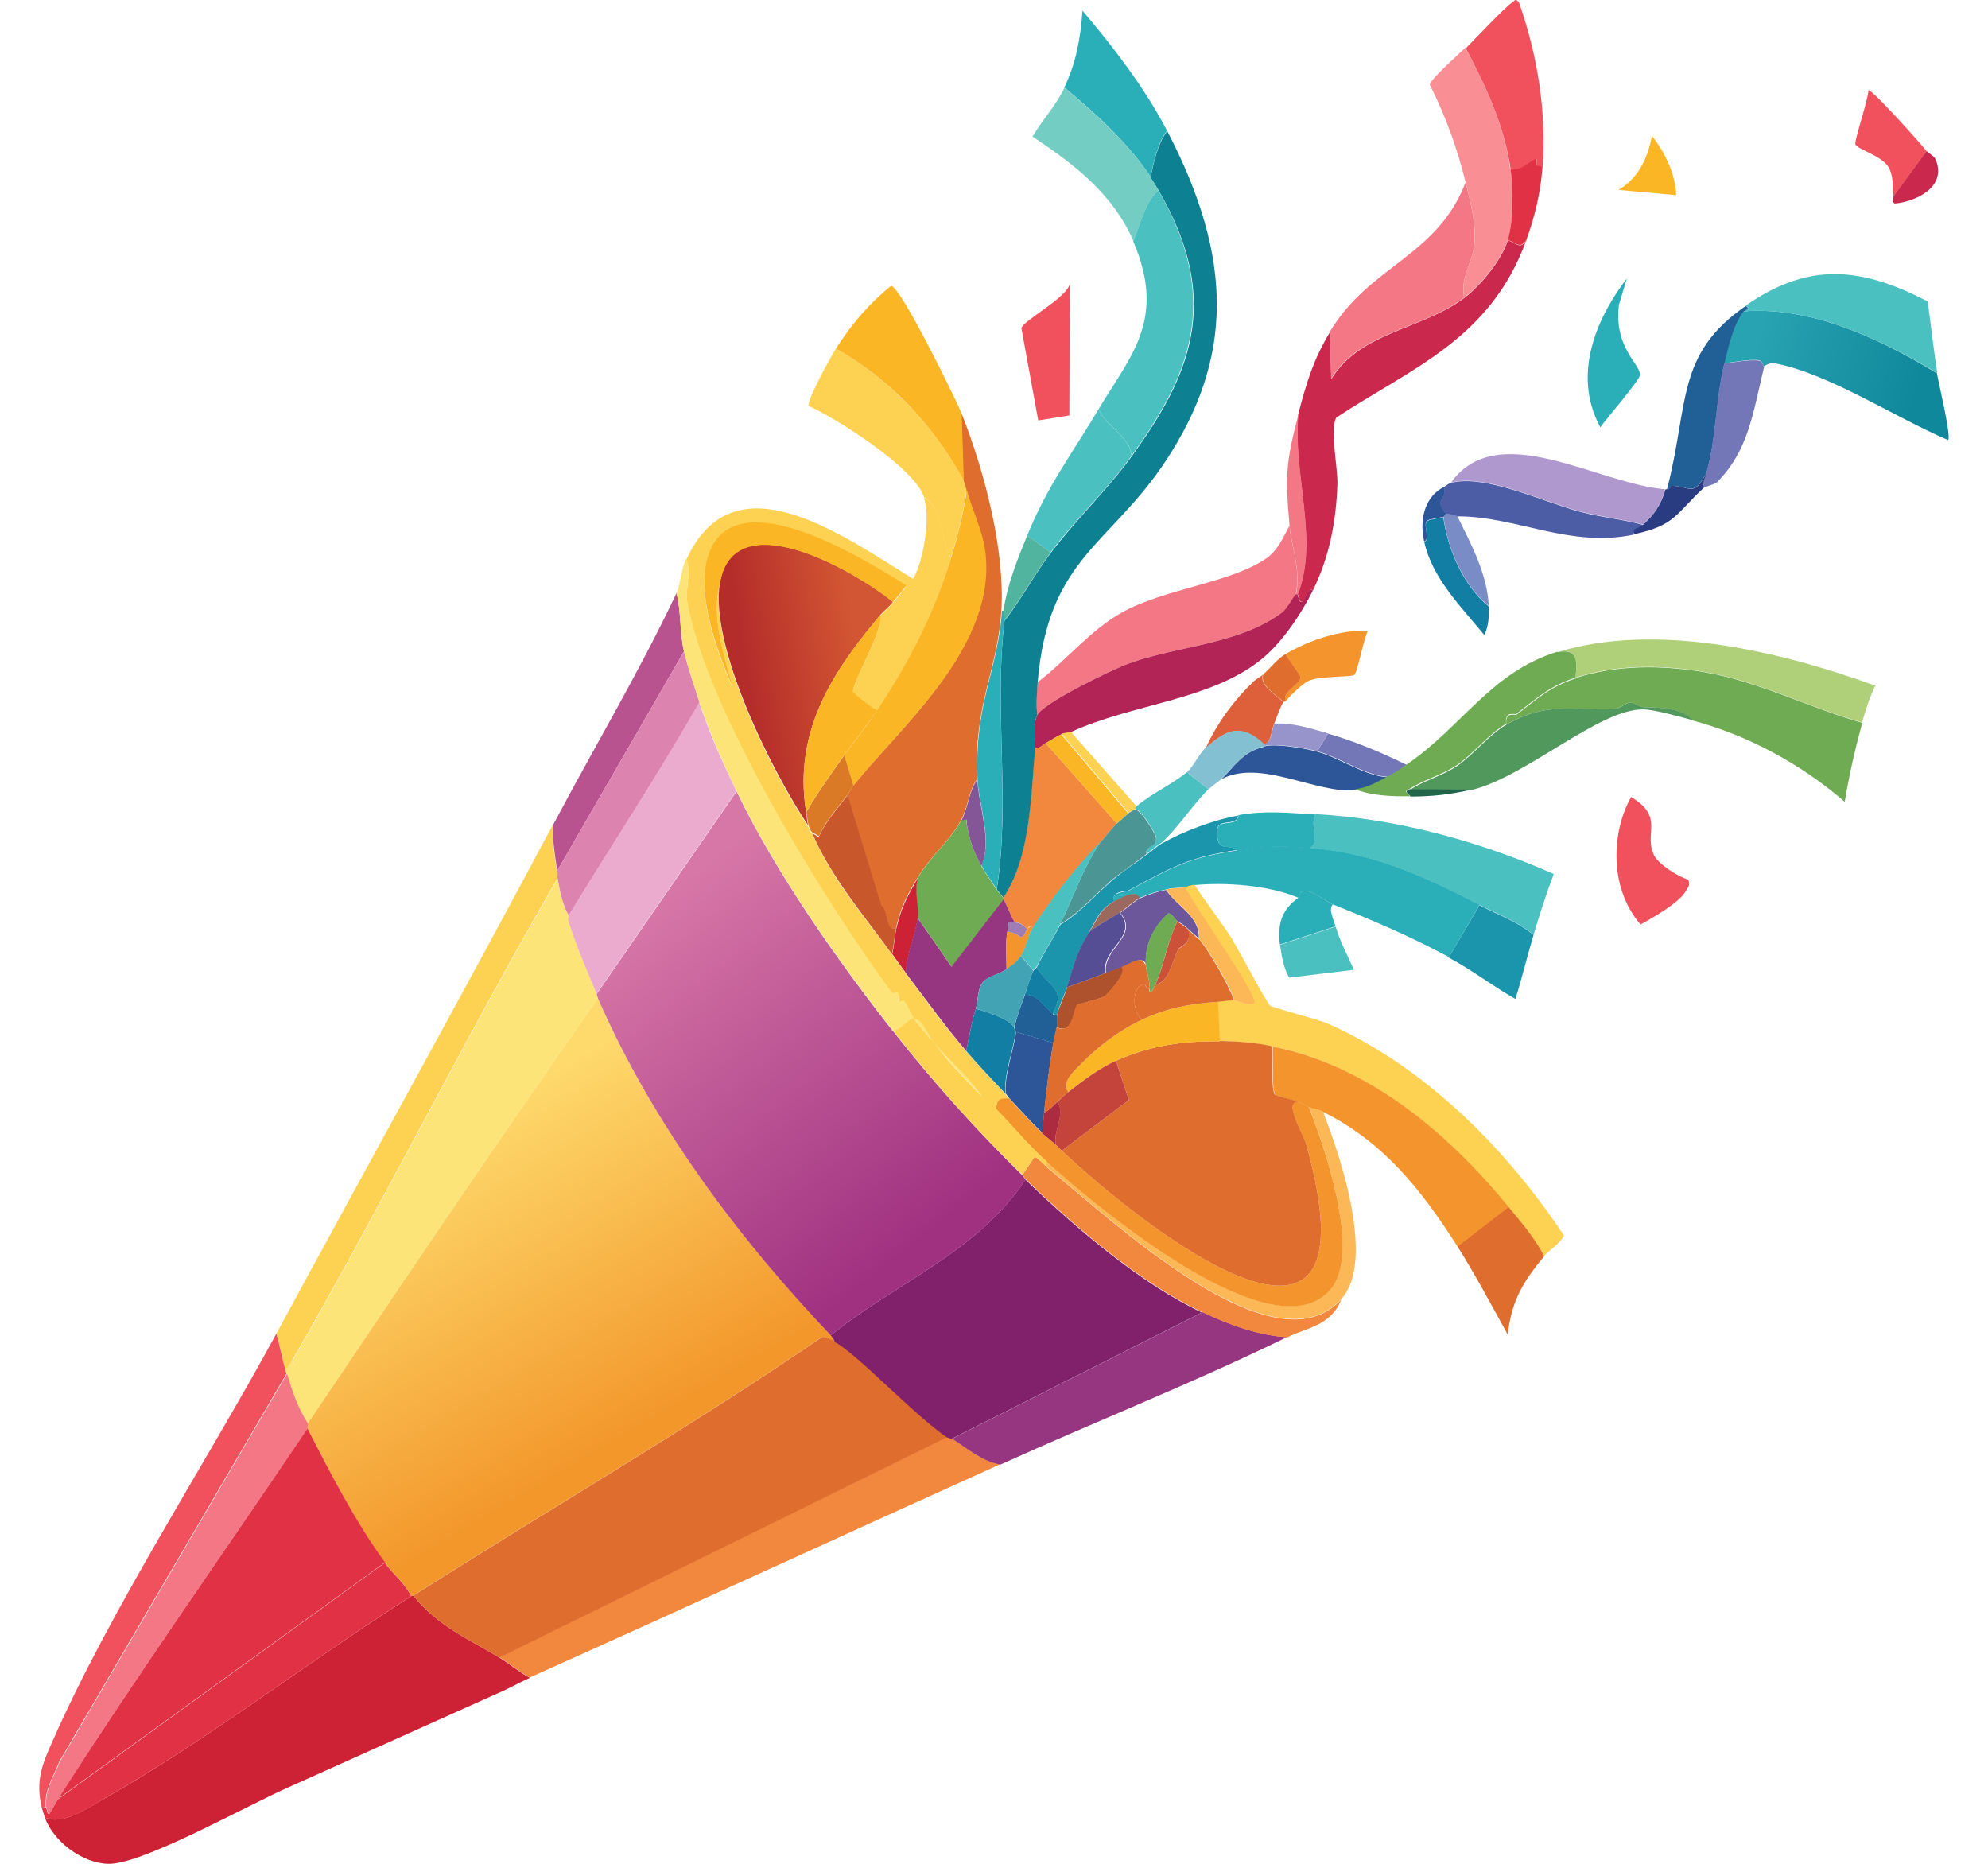 <svg width="32" height="30" viewBox="0 0 32 30" fill="none" xmlns="http://www.w3.org/2000/svg">
<path d="M27.131 14.35C27.027 14.532 26.593 14.779 26.407 14.88C25.89 14.283 25.944 13.375 26.256 12.828C26.8 13.16 26.453 13.406 26.623 13.763C26.695 13.916 27.024 14.116 27.171 14.157C27.22 14.253 27.163 14.285 27.131 14.35Z" fill="#F1515C"/>
<path d="M17.22 4.56L17.213 6.687L16.712 6.767L16.442 5.286C16.443 5.172 17.196 4.786 17.22 4.56Z" fill="#F1515C"/>
<path d="M26.183 4.495L26.06 4.903C25.975 5.572 26.375 5.837 26.402 6.027C26.413 6.099 25.834 6.766 25.76 6.878C25.282 6.001 25.739 5.067 26.181 4.489L26.183 4.495Z" fill="#2AAFB9"/>
<path d="M31.012 2.434L30.481 3.159C30.452 3.014 30.49 2.885 30.413 2.715C30.313 2.505 29.899 2.413 29.865 2.32C29.847 2.261 30.078 1.582 30.075 1.451C30.124 1.427 30.933 2.327 31.012 2.434Z" fill="#F1515C"/>
<path d="M26.593 2.191C26.801 2.451 26.973 2.814 26.98 3.141L26.053 3.057C26.354 2.878 26.519 2.574 26.591 2.185L26.593 2.191Z" fill="#FAB624"/>
<path d="M31.014 2.434C31.014 2.434 31.141 2.531 31.145 2.542C31.372 3.019 30.805 3.254 30.497 3.276C30.44 3.239 30.485 3.203 30.478 3.16L31.009 2.435L31.014 2.434Z" fill="#CB284E"/>
<path d="M31.177 6.003C31.201 6.149 31.418 7.05 31.356 7.083C30.492 6.713 29.465 6.029 28.587 5.851C28.476 5.827 28.399 5.895 28.39 5.898C28.385 5.899 28.366 5.802 28.308 5.797C28.133 5.782 27.922 5.831 27.751 5.846C27.823 5.558 27.891 5.24 28.053 5.012C29.104 4.928 30.175 5.401 31.172 6.004L31.177 6.003Z" fill="url(#paint0_linear_6413_75963)"/>
<path d="M31.178 6.003C30.176 5.401 29.112 4.933 28.06 5.011C28.06 5.011 28.189 4.961 28.099 4.92C29.047 4.261 29.877 4.248 31.029 4.853C31.082 5.231 31.123 5.619 31.183 6.002L31.178 6.003Z" fill="#4BC0C1"/>
<path d="M26.8 7.881C26.743 8.115 26.61 8.304 26.447 8.444C26.115 8.352 25.782 8.323 25.451 8.237C24.853 8.082 23.915 7.622 23.356 7.767C24.109 6.719 25.722 7.789 26.799 7.875L26.8 7.881Z" fill="#AE98CD"/>
<path d="M23.358 7.772C23.916 7.628 24.854 8.088 25.453 8.243C25.783 8.329 26.121 8.357 26.448 8.45C26.371 8.518 26.254 8.508 26.299 8.605C25.264 8.824 24.406 8.307 23.454 8.311C23.44 8.314 23.302 8.265 23.277 8.271C23.062 8.038 23.289 8.054 23.244 7.837C23.288 7.814 23.31 7.784 23.353 7.774L23.358 7.772Z" fill="#4D5DA5"/>
<path d="M28.099 4.926C28.189 4.967 28.063 5.01 28.06 5.017C27.898 5.244 27.828 5.557 27.758 5.851C27.618 6.439 27.631 7.042 27.472 7.603C27.254 8.02 27.203 7.818 26.9 7.82C26.9 7.82 26.892 7.878 26.834 7.873C27.189 6.503 26.971 5.703 28.099 4.926Z" fill="#206096"/>
<path d="M28.397 5.902C28.212 6.665 28.147 7.248 27.635 7.766C27.607 7.791 27.441 7.837 27.416 7.856C27.393 7.766 27.446 7.684 27.468 7.604C27.627 7.043 27.611 6.435 27.753 5.852C27.922 5.831 28.135 5.787 28.31 5.803C28.368 5.808 28.387 5.905 28.392 5.903L28.397 5.902Z" fill="#7377B7"/>
<path d="M23.232 8.325C23.308 8.862 23.558 9.428 23.963 9.761C23.971 9.923 23.96 10.09 23.891 10.22C23.538 9.786 23.054 9.313 22.925 8.72C23.03 8.695 22.899 8.448 22.973 8.387C23.001 8.361 23.17 8.34 23.232 8.325Z" fill="#127EA4"/>
<path d="M23.459 8.31C23.689 8.779 23.935 9.232 23.965 9.754C23.562 9.427 23.306 8.857 23.235 8.318C23.264 8.312 23.256 8.269 23.287 8.268C23.311 8.263 23.447 8.306 23.464 8.309L23.459 8.31Z" fill="#7A8CC6"/>
<path d="M27.473 7.603C27.451 7.683 27.398 7.765 27.421 7.855C26.983 8.261 26.966 8.46 26.303 8.598C26.256 8.496 26.374 8.512 26.451 8.443C26.61 8.305 26.748 8.114 26.805 7.88C26.815 7.878 26.824 7.875 26.834 7.873C26.892 7.878 26.893 7.815 26.9 7.82C27.203 7.818 27.256 8.026 27.473 7.603Z" fill="#2A3C81"/>
<path d="M23.248 7.836C23.293 8.053 23.067 8.037 23.282 8.27C23.253 8.277 23.264 8.312 23.23 8.32C23.168 8.335 22.999 8.355 22.971 8.381C22.897 8.443 23.032 8.682 22.923 8.714C22.838 8.318 22.96 7.973 23.248 7.836Z" fill="#2D5699"/>
<path d="M6.654 25.683C7.04 26.172 7.566 26.395 8.039 26.681C8.197 26.776 8.364 26.92 8.53 27.007C8.366 27.077 8.209 27.171 8.045 27.241C6.912 27.748 5.776 28.262 4.642 28.769C3.993 29.055 2.423 29.936 1.818 29.997C1.434 30.037 0.891 29.711 0.721 29.253C1.016 29.391 1.432 29.085 1.693 28.942C3.339 28.005 4.994 26.725 6.621 25.691C6.63 25.689 6.64 25.687 6.649 25.684L6.654 25.683Z" fill="#CD2235"/>
<path d="M15.324 23.152C15.58 23.319 15.803 23.525 16.104 23.567C13.577 24.706 11.057 25.868 8.528 27.001C8.363 26.914 8.195 26.77 8.038 26.675L15.249 23.126C15.249 23.126 15.31 23.143 15.322 23.146L15.324 23.152Z" fill="#F1883E"/>
<path d="M20.723 21.519C19.208 22.261 17.639 22.877 16.106 23.573C15.802 23.525 15.58 23.319 15.325 23.158L19.361 21.121C19.806 21.331 20.274 21.498 20.73 21.523L20.723 21.519Z" fill="#963580"/>
<path d="M8.968 14.018C8.977 14.079 8.965 14.107 8.974 14.136C7.5 16.673 6.176 19.344 4.709 21.885C4.678 21.936 4.651 22.018 4.589 22.033C4.532 21.845 4.505 21.655 4.448 21.467C5.928 18.734 7.44 16.018 8.901 13.271C8.881 13.528 8.925 13.757 8.964 14.019L8.968 14.018Z" fill="#FDD252"/>
<path d="M6.62 25.691C4.993 26.725 3.343 28.003 1.692 28.942C1.434 29.091 1.016 29.391 0.721 29.253C0.707 29.206 0.691 29.153 0.676 29.106C0.695 29.101 0.734 29.092 0.739 29.091C0.756 29.112 0.755 29.194 0.787 29.199C0.802 29.196 0.899 29.009 0.927 28.965L6.194 25.155C6.327 25.338 6.516 25.483 6.622 25.697L6.62 25.691Z" fill="#E13144"/>
<path d="M4.59 22.033C4.59 22.033 4.606 22.086 4.613 22.109L0.956 28.352C0.868 28.587 0.711 28.8 0.736 29.085C0.736 29.085 0.693 29.095 0.674 29.1C0.567 28.664 0.684 28.391 0.831 28.06C1.763 25.929 3.327 23.535 4.448 21.467C4.506 21.655 4.532 21.845 4.59 22.033Z" fill="#F1515C"/>
<path d="M11.01 10.484L8.969 14.018C8.933 13.762 8.887 13.527 8.907 13.27C9.551 12.052 10.301 10.796 10.889 9.547C10.966 9.851 10.939 10.185 11.01 10.484Z" fill="#B95390"/>
<path d="M9.625 16.071C10.521 18.117 11.9 19.942 13.369 21.488C13.399 21.518 13.429 21.549 13.432 21.593C13.378 21.568 13.278 21.509 13.23 21.52C11.082 22.992 8.836 24.292 6.649 25.684C6.639 25.687 6.629 25.689 6.62 25.691C6.513 25.477 6.325 25.332 6.192 25.149C5.712 24.486 5.327 23.726 4.945 22.996C4.945 22.996 4.952 22.919 4.95 22.913C6.493 20.619 8.04 18.324 9.62 16.072L9.625 16.071Z" fill="url(#paint1_linear_6413_75963)"/>
<path d="M13.437 21.591C13.784 21.768 14.733 22.787 15.25 23.132L8.039 26.681C7.566 26.395 7.04 26.172 6.654 25.683C8.846 24.289 11.087 22.991 13.235 21.519C13.283 21.508 13.383 21.567 13.437 21.591Z" fill="#DE6D2E"/>
<path d="M19.355 21.122L15.319 23.159C15.319 23.159 15.253 23.143 15.246 23.139C14.729 22.794 13.781 21.775 13.433 21.599C13.424 21.55 13.396 21.525 13.371 21.494C14.399 20.658 15.738 20.153 16.506 18.988C17.331 19.783 18.385 20.676 19.352 21.129L19.355 21.122Z" fill="#81206B"/>
<path d="M9.6 15.994C9.6 15.994 9.617 16.047 9.624 16.07C8.038 18.324 6.498 20.624 4.954 22.912C4.791 22.679 4.693 22.374 4.612 22.109C4.605 22.086 4.596 22.056 4.589 22.033C4.651 22.018 4.678 21.936 4.709 21.885C4.732 22.081 4.834 21.874 4.848 21.852C6.252 19.477 7.716 17.164 9.149 14.814C9.275 15.213 9.44 15.603 9.605 15.993L9.6 15.994Z" fill="#FDE479"/>
<path d="M8.975 14.136C9.008 14.312 9.057 14.59 9.158 14.737C9.158 14.737 9.151 14.814 9.153 14.82C7.718 17.164 6.256 19.483 4.852 21.858C4.838 21.88 4.736 22.087 4.712 21.891C6.179 19.35 7.504 16.678 8.977 14.142L8.975 14.136Z" fill="#FDE479"/>
<path d="M11.011 10.484C11.071 10.735 11.179 11.056 11.261 11.308C10.593 12.481 9.854 13.589 9.158 14.737C9.057 14.59 9.008 14.312 8.975 14.136C8.966 14.107 8.983 14.078 8.97 14.018L11.011 10.484Z" fill="#DC83AF"/>
<path d="M4.95 22.995C5.328 23.732 5.717 24.485 6.197 25.148L0.929 28.957C2.228 26.929 3.608 24.983 4.948 22.989L4.95 22.995Z" fill="#E13144"/>
<path d="M4.956 22.912C4.956 22.912 4.949 22.989 4.95 22.995C3.609 24.983 2.229 26.929 0.932 28.963C0.904 29.008 0.804 29.202 0.792 29.198C0.76 29.193 0.76 29.111 0.744 29.09C0.717 28.799 0.875 28.592 0.963 28.357L4.62 22.114C4.703 22.385 4.799 22.684 4.962 22.916L4.956 22.912Z" fill="#F37785"/>
<path d="M14.374 16.596C15.021 17.421 15.721 18.196 16.456 18.918C16.471 18.933 16.497 18.971 16.508 18.988C15.739 20.153 14.4 20.658 13.372 21.494C11.902 19.948 10.521 18.117 9.627 16.076C9.62 16.053 9.611 16.023 9.604 16L11.856 12.738C12.487 14.052 13.493 15.48 14.376 16.602L14.374 16.596Z" fill="url(#paint2_linear_6413_75963)"/>
<path d="M11.854 12.732L9.603 15.994C9.438 15.604 9.274 15.22 9.146 14.815C9.146 14.815 9.153 14.738 9.152 14.732C9.849 13.59 10.587 12.476 11.255 11.303C11.411 11.783 11.632 12.274 11.852 12.726L11.854 12.732Z" fill="#EBABCF"/>
<path d="M15.48 6.661C15.854 7.6 16.181 8.879 16.118 9.84C16.055 10.801 15.675 11.326 15.726 12.544C15.591 12.727 15.579 13.007 15.468 13.204C15.288 13.543 14.985 13.765 14.767 14.132C14.606 14.397 14.499 14.605 14.421 14.939C14.247 15.012 14.299 14.64 14.18 14.573L13.64 12.796C13.669 12.758 13.701 12.693 13.726 12.656C14.47 11.717 16.078 10.386 15.842 8.846C15.786 8.493 15.62 8.185 15.552 7.893C15.537 7.845 15.521 7.792 15.507 7.745L15.473 6.669L15.48 6.661Z" fill="#DE6D2E"/>
<path d="M14.876 8.008C15.179 8.176 15.159 8.704 15.304 8.991C15.011 9.943 14.628 10.664 14.113 11.442C14.053 11.431 13.739 11.177 13.732 11.153C13.683 11.045 14.227 10.141 14.171 9.908C14.232 9.837 14.311 9.774 14.372 9.703C14.406 9.664 14.59 9.456 14.583 9.433C13.782 8.934 11.735 7.689 11.379 9.022C11.224 9.614 11.532 10.474 11.792 11.075C11.648 10.516 11.443 9.928 11.59 9.395C11.411 10.415 12.418 12.422 13.015 13.316C13.045 13.416 13.076 13.415 13.078 13.421C13.371 14.133 13.918 14.761 14.359 15.364C14.438 15.471 14.504 15.569 14.581 15.671C14.902 16.099 15.205 16.52 15.556 16.929C15.763 17.17 15.98 17.39 16.195 17.623C16.212 17.645 16.23 17.672 16.247 17.693C16.107 17.688 16.06 17.687 16.036 17.863C15.989 17.811 15.859 17.721 15.814 17.675C15.586 17.332 15.272 17.078 15.016 16.779C14.939 16.677 14.837 16.411 14.708 16.41C14.675 16.368 14.618 16.217 14.56 16.142C14.533 16.105 14.483 16.16 14.458 16.129C14.458 16.129 14.496 16.069 14.452 16.01C14.425 15.972 14.376 16.028 14.35 15.996C13.308 14.584 11.372 11.471 11.062 9.708C11.022 9.491 11.136 9.224 11.046 9.012C11.796 7.366 13.471 8.554 14.697 9.317C14.853 9.066 14.981 8.355 14.878 8.032L14.876 8.008Z" fill="#FDD252"/>
<path d="M19.914 13.681C20.352 13.615 20.628 13.607 21.082 13.645C22.085 13.724 22.865 14.07 23.818 14.563L23.323 15.406C22.713 15.077 22.085 14.808 21.458 14.559C21.381 14.527 21.122 14.335 21.016 14.342C20.876 14.356 20.943 14.422 20.9 14.451C20.415 14.244 19.717 14.2 19.231 14.246C19.181 14.251 19.13 14.27 19.077 14.282C18.968 14.295 18.868 14.287 18.759 14.319C18.605 14.355 18.487 14.39 18.342 14.455C18.288 14.311 18.029 14.46 17.933 14.514C17.868 14.353 18.145 14.351 18.158 14.341C18.836 13.979 19.108 13.808 19.911 13.688L19.914 13.681Z" fill="#2AAFB9"/>
<path d="M19.23 14.246C19.415 14.53 19.633 14.807 19.817 15.091C19.927 15.267 20.379 16.125 20.444 16.186C20.48 16.221 21.216 16.407 21.365 16.473C22.851 17.125 24.178 18.389 25.175 19.888C25.096 20.033 24.953 20.104 24.85 20.223C24.697 19.925 24.485 19.685 24.281 19.437C23.223 18.128 21.932 17.134 20.473 16.841C20.194 16.787 19.903 16.761 19.629 16.756L19.6 16.12C19.68 16.114 19.775 16.104 19.855 16.098C19.87 16.094 20.12 16.205 20.178 16.141C20.248 16.017 19.179 14.535 19.07 14.277C19.118 14.266 19.174 14.246 19.224 14.241L19.23 14.246Z" fill="#FDD252"/>
<path d="M24.286 19.436L23.465 20.071C22.852 19.105 22.241 18.367 21.294 17.896C21.203 17.849 21.132 17.853 21.078 17.828C21.03 17.807 20.971 17.765 20.924 17.744C20.834 17.702 20.545 17.651 20.525 17.617C20.46 17.507 20.511 16.996 20.485 16.845C21.938 17.133 23.231 18.133 24.293 19.44L24.286 19.436Z" fill="#F3942C"/>
<path d="M24.685 15.046C24.417 14.826 24.11 14.715 23.819 14.569C22.865 14.075 22.085 13.73 21.082 13.651C21.271 13.524 21.062 13.277 21.179 13.105C22.446 13.172 23.79 13.529 25.01 14.068C24.89 14.386 24.784 14.714 24.685 15.046Z" fill="#4BC0C1"/>
<path d="M14.709 16.397C14.617 16.4 14.487 16.601 14.377 16.595C13.495 15.473 12.489 14.045 11.857 12.731C11.637 12.278 11.419 11.781 11.26 11.308C11.178 11.056 11.07 10.735 11.009 10.484C10.939 10.185 10.966 9.851 10.889 9.547C10.957 9.399 10.957 9.178 11.048 8.986C11.138 9.198 11.023 9.465 11.064 9.683C11.373 11.445 13.309 14.558 14.352 15.97C14.379 16.008 14.429 15.952 14.454 15.984C14.498 16.043 14.453 16.098 14.459 16.103C14.486 16.141 14.536 16.085 14.561 16.117C14.615 16.192 14.676 16.342 14.71 16.384L14.709 16.397Z" fill="#FDE479"/>
<path d="M15.514 7.737C15.528 7.784 15.544 7.837 15.558 7.884C15.505 8.269 15.415 8.631 15.301 8.986C15.152 8.699 15.172 8.171 14.873 8.002C14.723 7.526 13.424 6.71 13.016 6.535C12.981 6.455 13.385 5.717 13.456 5.612C14.298 6.094 14.995 6.794 15.514 7.737Z" fill="#FDD252"/>
<path d="M15.48 6.66L15.514 7.737C14.995 6.794 14.303 6.093 13.456 5.612C13.702 5.219 14 4.878 14.343 4.601C14.495 4.61 15.373 6.395 15.48 6.66Z" fill="#FAB624"/>
<path d="M16.841 18.783C17.904 19.636 20.496 22.114 21.589 20.917C21.43 21.339 21.027 21.371 20.724 21.525C20.268 21.5 19.8 21.333 19.355 21.122C18.388 20.669 17.334 19.776 16.51 18.981C16.495 18.965 16.468 18.928 16.457 18.911L16.649 18.626C16.692 18.616 16.798 18.742 16.846 18.782L16.841 18.783Z" fill="#F1883E"/>
<path d="M19.936 13.114C19.909 13.329 19.59 13.145 19.589 13.379C19.587 13.745 19.769 13.564 19.913 13.681C19.11 13.801 18.838 13.973 18.16 14.334C18.146 14.338 17.87 14.346 17.935 14.507C17.697 14.639 17.662 14.78 17.53 15.006C17.324 15.345 17.294 15.516 17.176 15.891C17.133 16.021 17.045 16.187 17.017 16.332C16.966 16.369 16.962 16.32 16.944 16.311C17.17 15.905 16.871 15.887 16.688 15.571C16.788 15.358 16.953 15.105 17.07 14.882C17.411 14.681 17.667 14.356 17.982 14.105C18.056 14.043 18.225 13.922 18.302 13.872C18.363 13.832 18.384 13.802 18.462 13.752C18.539 13.702 18.622 13.62 18.702 13.576C19.059 13.378 19.539 13.195 19.94 13.126L19.936 13.114Z" fill="#1A95AB"/>
<path d="M21.076 17.822C21.13 17.847 21.203 17.849 21.293 17.89C21.6 18.663 22.134 20.316 21.589 20.911C20.496 22.108 17.903 19.63 16.84 18.777L16.846 18.694C17.755 19.514 20.535 21.815 21.419 20.743C21.897 20.163 21.353 18.545 21.07 17.817L21.076 17.822Z" fill="#FCB857"/>
<path d="M24.854 20.222C24.546 20.598 24.331 20.907 24.27 21.483C24.005 21.003 23.752 20.526 23.462 20.065L24.284 19.43C24.488 19.678 24.7 19.918 24.853 20.216L24.854 20.222Z" fill="#DE6D2E"/>
<path d="M24.686 15.046C24.583 15.386 24.5 15.74 24.393 16.08C24.032 15.875 23.681 15.605 23.319 15.413L23.815 14.571C24.108 14.722 24.413 14.827 24.681 15.047L24.686 15.046Z" fill="#1A95AB"/>
<path d="M20.353 12.013C20.55 11.967 20.985 12.041 21.198 12.098C21.551 12.191 21.966 12.491 22.338 12.511C22.16 12.603 22.018 12.693 21.809 12.717C21.206 12.784 20.283 12.206 19.66 12.543C19.866 12.343 20.003 12.096 20.35 12.02L20.353 12.013Z" fill="#2D5699"/>
<path d="M21.18 13.105C21.062 13.278 21.276 13.524 21.084 13.652C20.629 13.614 20.353 13.622 19.915 13.687C19.776 13.569 19.588 13.745 19.591 13.385C19.592 13.151 19.908 13.342 19.938 13.12C20.342 13.044 20.761 13.084 21.182 13.111L21.18 13.105Z" fill="#2AAFB9"/>
<path d="M20.695 11.29C20.619 11.125 20.966 10.993 20.935 10.893C20.928 10.869 20.712 10.598 20.695 10.526C21.08 10.303 21.556 10.14 22.022 10.15C21.957 10.241 21.85 10.835 21.797 10.866C21.74 10.898 21.246 10.882 21.073 10.955C20.967 10.999 20.778 11.189 20.698 11.283L20.695 11.29Z" fill="#F3942C"/>
<path d="M20.33 10.852C20.264 11.025 20.528 11.184 20.661 11.298C20.61 11.367 20.542 11.566 20.507 11.656C20.461 11.774 20.459 11.97 20.343 11.979C19.943 11.612 19.701 11.783 19.409 12.041C19.594 11.632 19.865 11.271 20.167 10.979C20.227 10.92 20.288 10.9 20.327 10.859L20.33 10.852Z" fill="#DD603A"/>
<path d="M19.104 12.428L19.451 12.705C19.19 12.963 18.968 13.318 18.698 13.565C18.619 13.609 18.536 13.691 18.459 13.741C18.425 13.598 18.625 13.645 18.612 13.484C18.607 13.416 18.372 13.036 18.275 13.021C18.275 13.021 18.26 13.005 18.293 12.979C18.526 12.779 18.857 12.631 19.109 12.427L19.104 12.428Z" fill="#4BC0C1"/>
<path d="M21.499 14.915C21.576 15.168 21.69 15.375 21.793 15.61L20.75 15.736C20.657 15.568 20.63 15.392 20.605 15.208L21.499 14.915Z" fill="#4BC0C1"/>
<path d="M20.343 11.978L20.353 12.013C20.003 12.096 19.869 12.336 19.663 12.536C19.598 12.595 19.516 12.646 19.452 12.706L19.105 12.428C19.219 12.331 19.294 12.137 19.412 12.033C19.706 11.781 19.946 11.604 20.346 11.971L20.343 11.978Z" fill="#83C0D1"/>
<path d="M21.457 14.559C21.377 14.616 21.463 14.798 21.497 14.91L20.602 15.203C20.554 14.842 20.657 14.622 20.899 14.451C20.942 14.422 20.87 14.357 21.015 14.342C21.119 14.33 21.38 14.527 21.457 14.559Z" fill="#2AAFB9"/>
<path d="M24.566 3.873C23.988 5.46 22.723 5.923 21.513 6.719C21.402 6.878 21.533 7.528 21.528 7.782C21.507 8.424 21.391 8.974 21.134 9.502C21.017 9.422 20.976 9.911 20.889 9.559C21.23 8.697 20.802 7.612 20.896 6.669C21.035 6.145 21.139 5.792 21.409 5.344L21.429 6.102C21.901 5.335 22.882 5.311 23.57 4.796C23.818 4.611 24.17 4.194 24.271 3.867C24.428 3.925 24.464 4.011 24.568 3.879L24.566 3.873Z" fill="#CB284E"/>
<path d="M20.855 9.567C20.855 9.567 20.715 9.802 20.635 9.859C19.947 10.374 18.964 10.392 18.166 10.681C17.915 10.772 16.805 11.305 16.697 11.507C16.676 11.335 16.686 11.15 16.702 10.982C17.158 10.635 17.549 10.145 18.051 9.863C18.75 9.471 19.782 9.392 20.376 8.993C20.556 8.875 20.652 8.663 20.755 8.462C20.785 8.796 20.942 9.175 20.858 9.56L20.855 9.567Z" fill="#F37785"/>
<path d="M21.134 9.502C20.936 9.901 20.622 10.36 20.295 10.62C19.484 11.272 18.219 11.331 17.239 11.783C17.195 11.806 17.13 11.796 17.085 11.819C16.999 11.858 16.919 11.915 16.835 11.96C16.785 11.984 16.744 12.051 16.663 12.039C16.676 11.878 16.622 11.651 16.697 11.507C16.81 11.304 17.915 10.772 18.166 10.681C18.963 10.392 19.947 10.374 20.635 9.859C20.715 9.802 20.84 9.571 20.855 9.567C20.864 9.565 20.874 9.563 20.884 9.561C20.97 9.912 21.012 9.423 21.129 9.503L21.134 9.502Z" fill="#B12455"/>
<path d="M23.568 4.79C22.882 5.311 21.898 5.329 21.426 6.096L21.407 5.338C22.053 4.264 23.127 4.137 23.591 2.937C23.666 3.234 23.745 3.544 23.739 3.848C23.731 4.209 23.493 4.461 23.568 4.79Z" fill="#F37785"/>
<path d="M24.316 2.728C24.365 3.057 24.361 3.569 24.27 3.862C24.168 4.188 23.816 4.606 23.569 4.79C23.494 4.461 23.73 4.203 23.74 3.848C23.747 3.55 23.669 3.24 23.592 2.937C23.458 2.394 23.272 1.871 23.015 1.364C23.008 1.29 23.503 0.851 23.586 0.769C23.931 1.412 24.211 2.009 24.309 2.723L24.316 2.728Z" fill="#F98E94"/>
<path d="M24.829 2.689L24.741 2.672L24.736 2.553C24.574 2.629 24.521 2.743 24.317 2.734C24.212 2.015 23.932 1.418 23.594 0.779C23.719 0.649 24.246 0.096 24.338 0.042C24.39 0.011 24.382 -0.031 24.449 0.035C24.756 0.909 24.895 1.822 24.831 2.695L24.829 2.689Z" fill="#F1515C"/>
<path d="M20.89 9.559C20.89 9.559 20.87 9.564 20.861 9.566C20.944 9.181 20.788 8.801 20.758 8.468C20.681 7.622 20.709 7.407 20.901 6.668C20.808 7.617 21.235 8.696 20.895 9.558L20.89 9.559Z" fill="#F37785"/>
<path d="M24.828 2.689C24.798 3.112 24.7 3.501 24.566 3.873C24.462 4.005 24.425 3.919 24.269 3.862C24.36 3.569 24.364 3.057 24.315 2.728C24.518 2.737 24.572 2.623 24.734 2.547L24.739 2.666L24.826 2.683L24.828 2.689Z" fill="#E13144"/>
<path d="M21.379 11.809C21.813 11.934 22.227 12.108 22.644 12.312C22.534 12.389 22.472 12.441 22.342 12.504C21.97 12.484 21.555 12.184 21.202 12.091L21.379 11.809Z" fill="#7377B7"/>
<path d="M21.378 11.809L21.201 12.091C20.988 12.034 20.555 11.966 20.356 12.006L20.346 11.971C20.463 11.969 20.466 11.772 20.51 11.648C20.803 11.63 21.083 11.721 21.376 11.804L21.378 11.809Z" fill="#9694CB"/>
<path d="M20.696 11.29C20.696 11.29 20.672 11.296 20.667 11.297C20.53 11.184 20.27 11.024 20.336 10.851C20.451 10.755 20.551 10.611 20.695 10.526C20.717 10.597 20.933 10.868 20.935 10.893C20.968 10.998 20.62 11.125 20.696 11.29Z" fill="#DE6D2E"/>
<path d="M25.364 10.913C26.016 10.702 26.742 10.701 27.453 10.823C28.306 10.969 29.137 11.398 29.976 11.635C29.862 12.053 29.766 12.466 29.694 12.906C28.96 12.272 28.092 11.821 27.246 11.598C27.074 11.386 26.688 11.389 26.444 11.383C26.435 11.386 26.271 11.304 26.257 11.308C26.153 11.307 26.082 11.412 25.96 11.416C25.286 11.436 24.884 11.297 24.248 11.662C24.222 11.441 24.39 11.521 24.411 11.504C24.745 11.248 24.944 11.056 25.366 10.919L25.364 10.913Z" fill="#6FAB53"/>
<path d="M29.974 11.629C29.13 11.393 28.304 10.963 27.451 10.818C26.74 10.695 26.019 10.695 25.362 10.907C25.399 10.57 25.359 10.441 25.072 10.496C26.613 10.025 28.553 10.444 30.186 11.037C30.098 11.221 30.029 11.42 29.974 11.629Z" fill="#AFCF78"/>
<path d="M25.072 10.496C25.361 10.447 25.398 10.57 25.361 10.907C24.94 11.044 24.741 11.236 24.407 11.492C24.381 11.51 24.218 11.429 24.244 11.65C23.976 11.802 23.708 12.142 23.448 12.317C23.222 12.471 22.894 12.561 22.693 12.697C22.675 12.707 22.656 12.693 22.636 12.729C22.619 12.759 22.689 12.786 22.693 12.817C22.411 12.82 22.095 12.813 21.809 12.704C22.018 12.68 22.16 12.589 22.338 12.497C22.469 12.435 22.53 12.382 22.641 12.306C23.529 11.705 23.996 10.819 25.07 10.49L25.072 10.496Z" fill="#6FAB53"/>
<path d="M27.245 11.592C27.032 11.535 26.648 11.424 26.456 11.419C25.75 11.402 24.571 12.501 23.688 12.716L22.703 12.708C22.903 12.573 23.227 12.484 23.457 12.328C23.716 12.147 23.985 11.812 24.253 11.661C24.889 11.296 25.292 11.435 25.965 11.415C26.088 11.411 26.159 11.306 26.262 11.307C26.272 11.305 26.435 11.386 26.45 11.382C26.694 11.388 27.079 11.386 27.252 11.597L27.245 11.592Z" fill="#50985C"/>
<path d="M22.696 12.703L23.682 12.71C23.341 12.791 23.056 12.82 22.701 12.822C22.697 12.791 22.627 12.764 22.644 12.734C22.664 12.698 22.683 12.712 22.701 12.702L22.696 12.703Z" fill="#206449"/>
<path d="M17.982 13.254C17.884 13.34 17.807 13.459 17.713 13.557C17.299 13.989 16.965 14.415 16.624 14.937C16.593 14.868 16.545 14.93 16.533 14.958C16.474 14.884 16.416 14.847 16.334 14.847C16.265 14.738 16.224 14.602 16.157 14.485C16.154 14.474 16.15 14.462 16.146 14.45C16.58 13.793 16.586 12.883 16.659 12.04C16.74 12.052 16.782 11.986 16.831 11.961L17.977 13.255L17.982 13.254Z" fill="#F1883E"/>
<path d="M15.793 13.934C15.865 14.069 15.964 14.19 16.038 14.318C16.067 14.361 16.117 14.406 16.146 14.45C16.149 14.462 16.153 14.474 16.157 14.485L15.321 15.565L14.771 14.774C14.789 14.612 14.706 14.323 14.771 14.131C14.989 13.764 15.292 13.541 15.473 13.202C15.61 13.164 15.545 13.185 15.564 13.282C15.621 13.571 15.654 13.664 15.791 13.928L15.793 13.934Z" fill="#6FAB53"/>
<path d="M13.734 12.648L13.585 12.159C13.763 11.916 13.951 11.688 14.116 11.435C14.627 10.659 15.01 9.938 15.307 8.984C15.419 8.624 15.507 8.269 15.564 7.883C15.633 8.176 15.8 8.49 15.854 8.836C16.086 10.377 14.478 11.709 13.738 12.647L13.734 12.648Z" fill="#FAB624"/>
<path d="M13.645 12.795L14.186 14.572C14.304 14.639 14.25 15.005 14.426 14.938C14.396 15.078 14.388 15.218 14.358 15.358C13.922 14.754 13.374 14.12 13.077 13.415L13.177 13.473C13.298 13.211 13.476 13.018 13.642 12.802L13.645 12.795Z" fill="#C8572B"/>
<path d="M13.733 12.648C13.704 12.687 13.672 12.751 13.648 12.789C13.481 13.005 13.299 13.199 13.182 13.46L13.082 13.402C13.082 13.402 13.05 13.397 13.019 13.296C12.991 13.202 12.995 13.151 12.98 13.066C13.167 12.75 13.376 12.455 13.589 12.158L13.738 12.647L13.733 12.648Z" fill="#DB7A26"/>
<path d="M14.772 14.774C14.742 15.033 14.588 15.373 14.584 15.664C14.505 15.556 14.434 15.459 14.362 15.357C14.393 15.223 14.4 15.076 14.43 14.937C14.505 14.61 14.617 14.401 14.777 14.13C14.711 14.322 14.794 14.611 14.777 14.773L14.772 14.774Z" fill="#CD2235"/>
<path d="M18.785 2.103C19.87 4.18 19.841 5.777 18.775 7.403C17.875 8.776 16.869 8.975 16.703 10.982C16.692 11.149 16.676 11.335 16.697 11.507C16.621 11.645 16.676 11.878 16.663 12.039C16.59 12.882 16.584 13.792 16.151 14.449C16.122 14.405 16.072 14.36 16.044 14.316C16.269 12.907 15.996 11.42 16.169 9.992C16.441 9.65 16.652 9.241 16.917 8.895C17.325 8.357 17.817 7.894 18.217 7.345C19.123 6.091 19.706 4.875 18.651 3.068C18.61 3.002 18.566 2.924 18.52 2.859C18.574 2.594 18.638 2.314 18.783 2.116L18.785 2.103Z" fill="#0D8191"/>
<path d="M18.211 7.341C18.203 7.027 17.802 6.876 17.686 6.582C18.187 5.738 18.785 5.149 18.241 3.884C18.357 3.604 18.43 3.253 18.645 3.063C19.695 4.872 19.112 6.088 18.211 7.341Z" fill="#4BC0C1"/>
<path d="M18.519 2.853C18.559 2.919 18.608 2.996 18.649 3.062C18.434 3.252 18.361 3.603 18.245 3.883C17.908 3.098 17.24 2.612 16.62 2.198C16.779 1.927 16.995 1.705 17.133 1.414C17.621 1.816 18.153 2.296 18.523 2.852L18.519 2.853Z" fill="#74CDC3"/>
<path d="M18.784 2.103C18.639 2.301 18.574 2.581 18.521 2.846C18.151 2.29 17.619 1.81 17.131 1.408C17.315 1.031 17.393 0.628 17.424 0.172C17.912 0.745 18.425 1.412 18.782 2.097L18.784 2.103Z" fill="#2AAFB9"/>
<path d="M18.21 7.341C17.812 7.895 17.318 8.352 16.91 8.89L16.534 8.619C16.861 7.817 17.267 7.286 17.686 6.582C17.801 6.876 18.202 7.027 18.21 7.341Z" fill="#4BC0C1"/>
<path d="M16.153 9.832C16.153 9.832 16.173 9.966 16.169 9.986C15.996 11.414 16.268 12.902 16.043 14.311C15.963 14.184 15.864 14.063 15.797 13.927C15.98 13.531 15.752 12.948 15.734 12.536C15.683 11.318 16.064 10.793 16.127 9.832L16.156 9.825L16.153 9.832Z" fill="#2AAFB9"/>
<path d="M16.916 8.889C16.651 9.235 16.44 9.644 16.168 9.986C16.171 9.96 16.148 9.852 16.152 9.832C16.218 9.388 16.379 9.003 16.535 8.619L16.911 8.89L16.916 8.889Z" fill="#51B49E"/>
<path d="M15.793 13.934C15.655 13.664 15.623 13.577 15.566 13.288C15.549 13.197 15.612 13.17 15.475 13.208C15.583 13.006 15.595 12.726 15.732 12.548C15.749 12.961 15.978 13.544 15.795 13.94L15.793 13.934Z" fill="#855697"/>
<path d="M14.373 9.69C14.314 9.767 14.234 9.824 14.173 9.895C13.494 10.711 12.755 11.7 12.975 13.066C12.991 13.151 12.981 13.204 13.014 13.297C12.418 12.403 11.415 10.395 11.589 9.376C11.812 8.094 13.697 9.144 14.371 9.685L14.373 9.69Z" fill="url(#paint3_linear_6413_75963)"/>
<path d="M16.243 17.681C16.418 17.867 16.59 18.06 16.773 18.238C16.848 18.314 16.937 18.369 16.995 18.425C17.018 18.451 17.048 18.482 17.091 18.522C18.476 19.822 22.241 22.737 21.024 18.414C20.972 18.243 20.634 17.692 20.916 17.739C20.964 17.76 21.028 17.801 21.07 17.823C21.354 18.551 21.9 20.175 21.42 20.749C20.534 21.815 17.755 19.519 16.847 18.699C16.557 18.44 16.302 18.128 16.032 17.851C16.056 17.675 16.103 17.677 16.243 17.681Z" fill="#F3942C"/>
<path d="M16.157 14.485C16.222 14.596 16.263 14.732 16.334 14.847C16.173 14.841 16.242 14.85 16.215 14.995C16.18 15.186 16.204 15.401 16.202 15.597C16.09 15.687 15.92 15.702 15.823 15.807C15.734 15.903 15.745 16.109 15.707 16.238C15.639 16.455 15.601 16.685 15.553 16.917C15.209 16.513 14.906 16.092 14.578 15.659C14.587 15.367 14.741 15.027 14.766 14.77L15.316 15.561L16.151 14.48L16.157 14.485Z" fill="#963580"/>
<path d="M14.117 11.435C13.947 11.689 13.758 11.917 13.585 12.159C13.371 12.456 13.167 12.75 12.975 13.066C12.755 11.7 13.493 10.706 14.173 9.895C14.23 10.134 13.687 11.038 13.733 11.141C13.741 11.164 14.059 11.417 14.115 11.429L14.117 11.435Z" fill="#FAB624"/>
<path d="M14.373 9.69C13.698 9.149 11.813 8.099 11.591 9.382C11.444 9.915 11.644 10.505 11.793 11.062C11.535 10.467 11.225 9.601 11.379 9.009C11.734 7.67 13.788 8.92 14.584 9.42C14.591 9.443 14.402 9.652 14.373 9.69Z" fill="#FAB624"/>
<path d="M14.709 16.397C14.818 16.535 14.905 16.635 15.017 16.766C15.323 17.161 15.497 17.328 15.815 17.663C15.86 17.709 15.988 17.805 16.037 17.85C16.313 18.131 16.561 18.439 16.852 18.698L16.846 18.782C16.798 18.742 16.699 18.621 16.649 18.626L16.458 18.911C15.72 18.196 15.026 17.42 14.377 16.589C14.491 16.594 14.621 16.393 14.708 16.391L14.709 16.397Z" fill="#FDD252"/>
<path d="M16.955 16.788C16.89 17.15 16.849 17.538 16.807 17.908C16.794 18.018 16.793 18.132 16.778 18.236C16.595 18.059 16.423 17.866 16.248 17.68C16.233 17.665 16.213 17.632 16.196 17.611C16.132 17.399 16.368 16.719 16.35 16.609L16.96 16.787L16.955 16.788Z" fill="#2D5699"/>
<path d="M16.321 16.534C16.321 16.534 16.337 16.587 16.344 16.61C16.362 16.72 16.124 17.394 16.191 17.612C15.977 17.384 15.759 17.158 15.552 16.917C15.601 16.691 15.638 16.456 15.706 16.238C15.834 16.27 16.254 16.398 16.321 16.534Z" fill="#127EA4"/>
<path d="M15.814 17.657C15.496 17.322 15.326 17.154 15.016 16.76C15.271 17.06 15.586 17.314 15.814 17.657Z" fill="#FDE479"/>
<path d="M15.019 16.766C14.906 16.635 14.819 16.535 14.71 16.397C14.845 16.397 14.941 16.665 15.019 16.766Z" fill="#FDE479"/>
<path d="M18.761 14.312C18.933 14.587 19.313 14.738 19.297 15.107C19.293 15.096 19.164 14.994 19.119 14.947C19.059 14.886 19.018 14.87 18.954 14.829C18.91 14.801 18.855 14.688 18.804 14.706C18.595 14.901 18.432 15.16 18.443 15.517C18.398 15.37 18.167 15.525 18.067 15.568C17.979 15.601 17.892 15.635 17.804 15.668C17.734 15.268 18.354 15.071 18.032 14.693C18.122 14.633 18.267 14.498 18.353 14.459C18.497 14.393 18.616 14.359 18.77 14.323L18.761 14.312Z" fill="#6D579B"/>
<path d="M19.082 14.281C19.191 14.539 20.262 16.027 20.19 16.145C20.127 16.21 19.882 16.098 19.868 16.101C19.793 15.854 19.466 15.307 19.304 15.111C19.32 14.742 18.94 14.592 18.769 14.317C18.879 14.291 18.979 14.299 19.087 14.28L19.082 14.281Z" fill="#FCB857"/>
<path d="M18.347 14.454C18.256 14.495 18.117 14.629 18.027 14.688C17.864 14.796 17.682 14.877 17.531 15.007C17.67 14.785 17.699 14.645 17.936 14.507C18.032 14.453 18.292 14.309 18.345 14.449L18.347 14.454Z" fill="#9C695E"/>
<path d="M19.633 16.755C19.908 16.76 20.197 16.78 20.478 16.84C20.503 16.992 20.453 17.502 20.517 17.613C20.538 17.646 20.826 17.698 20.916 17.739C20.636 17.698 20.979 18.248 21.024 18.414C22.241 22.737 18.476 19.823 17.091 18.522L18.172 17.706L17.964 17.074C18.508 16.832 19.03 16.753 19.64 16.76L19.633 16.755Z" fill="#DE6D2E"/>
<path d="M19.607 16.125L19.636 16.762C19.026 16.754 18.504 16.833 17.96 17.075C17.697 17.194 17.424 17.397 17.196 17.577C17.06 17.42 17.33 17.205 17.403 17.125C17.669 16.847 18.043 16.57 18.381 16.414C18.792 16.223 19.148 16.157 19.607 16.125Z" fill="#FAB624"/>
<path d="M19.299 15.113C19.461 15.308 19.782 15.856 19.862 16.102C19.78 16.103 19.692 16.117 19.607 16.125C19.148 16.157 18.792 16.222 18.381 16.414C18.196 16.243 18.24 15.848 18.419 15.844C18.443 15.838 18.439 15.908 18.49 15.909C18.5 15.907 18.5 16.077 18.6 15.845C18.797 15.849 18.883 15.438 18.968 15.279C18.988 15.243 19.199 15.193 19.118 14.96C19.161 15 19.287 15.109 19.296 15.12L19.299 15.113Z" fill="#DE6D2E"/>
<path d="M18.159 13.092C18.098 13.145 18.038 13.203 17.977 13.255L16.831 11.961C16.915 11.916 17 11.858 17.082 11.82L18.159 13.092Z" fill="#FAB624"/>
<path d="M17.24 11.783L18.294 12.978C18.258 13.012 18.276 13.021 18.276 13.021C18.26 13.037 18.207 13.049 18.167 13.084L17.089 11.812C17.134 11.789 17.199 11.799 17.243 11.776L17.24 11.783Z" fill="#FDD252"/>
<path d="M18.272 13.027C18.369 13.042 18.604 13.422 18.609 13.491C18.622 13.651 18.427 13.603 18.455 13.748C18.378 13.797 18.351 13.829 18.296 13.867L17.976 14.1C17.661 14.351 17.409 14.675 17.064 14.877C17.281 14.441 17.437 13.956 17.712 13.557C17.806 13.459 17.883 13.34 17.981 13.254C18.042 13.202 18.102 13.143 18.163 13.091C18.209 13.055 18.255 13.038 18.272 13.027Z" fill="#4B9694"/>
<path d="M18.021 14.689C18.344 15.073 17.722 15.264 17.792 15.664C17.59 15.743 17.381 15.818 17.172 15.893C17.29 15.518 17.32 15.347 17.526 15.008C17.678 14.883 17.858 14.797 18.021 14.689Z" fill="#554E94"/>
<path d="M17.713 13.557C17.441 13.949 17.282 14.441 17.064 14.877C16.953 15.105 16.783 15.359 16.682 15.566C16.678 15.573 16.633 15.609 16.63 15.616L16.429 15.38C16.516 15.258 16.545 15.05 16.622 14.931C16.963 14.409 17.297 13.983 17.711 13.551L17.713 13.557Z" fill="#4BC0C1"/>
<path d="M18.061 15.563C18.168 15.645 17.824 16.003 17.791 16.03C17.723 16.078 17.363 16.163 17.345 16.173C17.281 16.233 17.283 16.661 17.013 16.536C17.015 16.51 17.011 16.359 17.018 16.332C17.05 16.186 17.141 16.026 17.177 15.891C17.386 15.816 17.59 15.743 17.798 15.662C17.885 15.629 17.973 15.596 18.061 15.563Z" fill="#AD522D"/>
<path d="M16.944 16.312C16.944 16.312 16.962 16.371 17.017 16.332C17.015 16.358 17.02 16.509 17.012 16.536C16.997 16.621 16.975 16.702 16.96 16.788L16.35 16.61C16.35 16.61 16.334 16.557 16.327 16.533C16.374 16.352 16.432 16.186 16.498 16.013C16.709 15.995 16.799 16.207 16.949 16.311L16.944 16.312Z" fill="#206096"/>
<path d="M16.945 16.312C16.795 16.209 16.704 15.996 16.494 16.015C16.538 15.89 16.579 15.736 16.637 15.621C16.64 15.614 16.685 15.578 16.688 15.571C16.877 15.886 17.173 15.911 16.945 16.312Z" fill="#127EA4"/>
<path d="M18.295 13.861C18.219 13.917 18.046 14.04 17.975 14.095L18.295 13.861Z" fill="#0D8191"/>
<path d="M16.533 14.958C16.533 14.958 16.598 14.867 16.624 14.937C16.547 15.056 16.516 15.259 16.431 15.386C16.32 15.545 16.291 15.533 16.202 15.598C16.204 15.402 16.178 15.181 16.215 14.995C16.468 15.03 16.414 15.194 16.533 14.958Z" fill="#F3942C"/>
<path d="M16.334 14.847C16.419 14.853 16.474 14.884 16.533 14.958C16.414 15.194 16.468 15.03 16.215 14.995C16.243 14.85 16.166 14.836 16.334 14.847Z" fill="#A07CB5"/>
<path d="M17.091 18.522C17.048 18.482 17.023 18.45 16.995 18.425C16.945 18.21 17.157 17.926 17.017 17.738C17.085 17.672 17.121 17.638 17.2 17.575C17.428 17.395 17.701 17.192 17.963 17.074L18.171 17.706L17.091 18.522Z" fill="#C4433A"/>
<path d="M17.018 17.738C17.162 17.925 16.945 18.21 16.995 18.425C16.937 18.37 16.846 18.309 16.773 18.238C16.793 18.132 16.794 18.018 16.802 17.909C16.885 17.877 16.949 17.799 17.013 17.739L17.018 17.738Z" fill="#AD2B41"/>
<path d="M16.636 15.621C16.58 15.742 16.538 15.89 16.493 16.015C16.433 16.187 16.372 16.359 16.322 16.535C16.255 16.399 15.835 16.271 15.707 16.238C15.746 16.115 15.735 15.909 15.822 15.807C15.917 15.696 16.09 15.687 16.202 15.598C16.293 15.525 16.322 15.537 16.431 15.386L16.631 15.622L16.636 15.621Z" fill="#42A3B5"/>
<path d="M18.439 15.518C18.443 15.617 18.528 15.812 18.491 15.909C18.441 15.914 18.45 15.843 18.419 15.844C18.241 15.848 18.196 16.243 18.382 16.414C18.038 16.571 17.669 16.847 17.403 17.124C17.33 17.204 17.061 17.419 17.196 17.577C17.122 17.638 17.081 17.673 17.014 17.739C16.949 17.799 16.886 17.877 16.803 17.909C16.845 17.54 16.891 17.15 16.951 16.789C16.966 16.704 16.988 16.623 17.003 16.537C17.273 16.663 17.271 16.234 17.336 16.175C17.352 16.159 17.714 16.08 17.782 16.032C17.812 16.012 18.154 15.648 18.051 15.565C18.153 15.528 18.378 15.368 18.427 15.514L18.439 15.518Z" fill="#DE6D2E"/>
<path d="M18.951 14.835C18.796 15.137 18.735 15.53 18.602 15.839C18.503 16.071 18.505 15.906 18.493 15.903C18.526 15.807 18.441 15.612 18.441 15.511C18.43 15.154 18.593 14.894 18.802 14.7C18.855 14.688 18.908 14.795 18.952 14.822L18.951 14.835Z" fill="#6FAB53"/>
<path d="M19.121 14.953C19.202 15.186 18.991 15.236 18.971 15.272C18.885 15.431 18.801 15.849 18.602 15.839C18.74 15.529 18.796 15.137 18.951 14.835C19.015 14.877 19.058 14.898 19.116 14.954L19.121 14.953Z" fill="#CB5239"/>
<defs>
<linearGradient id="paint0_linear_6413_75963" x1="28.328" y1="5.307" x2="30.933" y2="6.021" gradientUnits="userSpaceOnUse">
<stop stop-color="#28A3B1"/>
<stop offset="1" stop-color="#10889C"/>
</linearGradient>
<linearGradient id="paint1_linear_6413_75963" x1="7.048" y1="18.249" x2="9.96" y2="23.169" gradientUnits="userSpaceOnUse">
<stop stop-color="#FEDA6D"/>
<stop offset="1" stop-color="#F3972B"/>
</linearGradient>
<linearGradient id="paint2_linear_6413_75963" x1="10.849" y1="14.287" x2="15.135" y2="19.702" gradientUnits="userSpaceOnUse">
<stop stop-color="#D777A7"/>
<stop offset="1" stop-color="#A03181"/>
</linearGradient>
<linearGradient id="paint3_linear_6413_75963" x1="12.053" y1="11.052" x2="13.844" y2="10.765" gradientUnits="userSpaceOnUse">
<stop stop-color="#B52D2A"/>
<stop offset="1" stop-color="#D25633"/>
</linearGradient>
</defs>
</svg>

